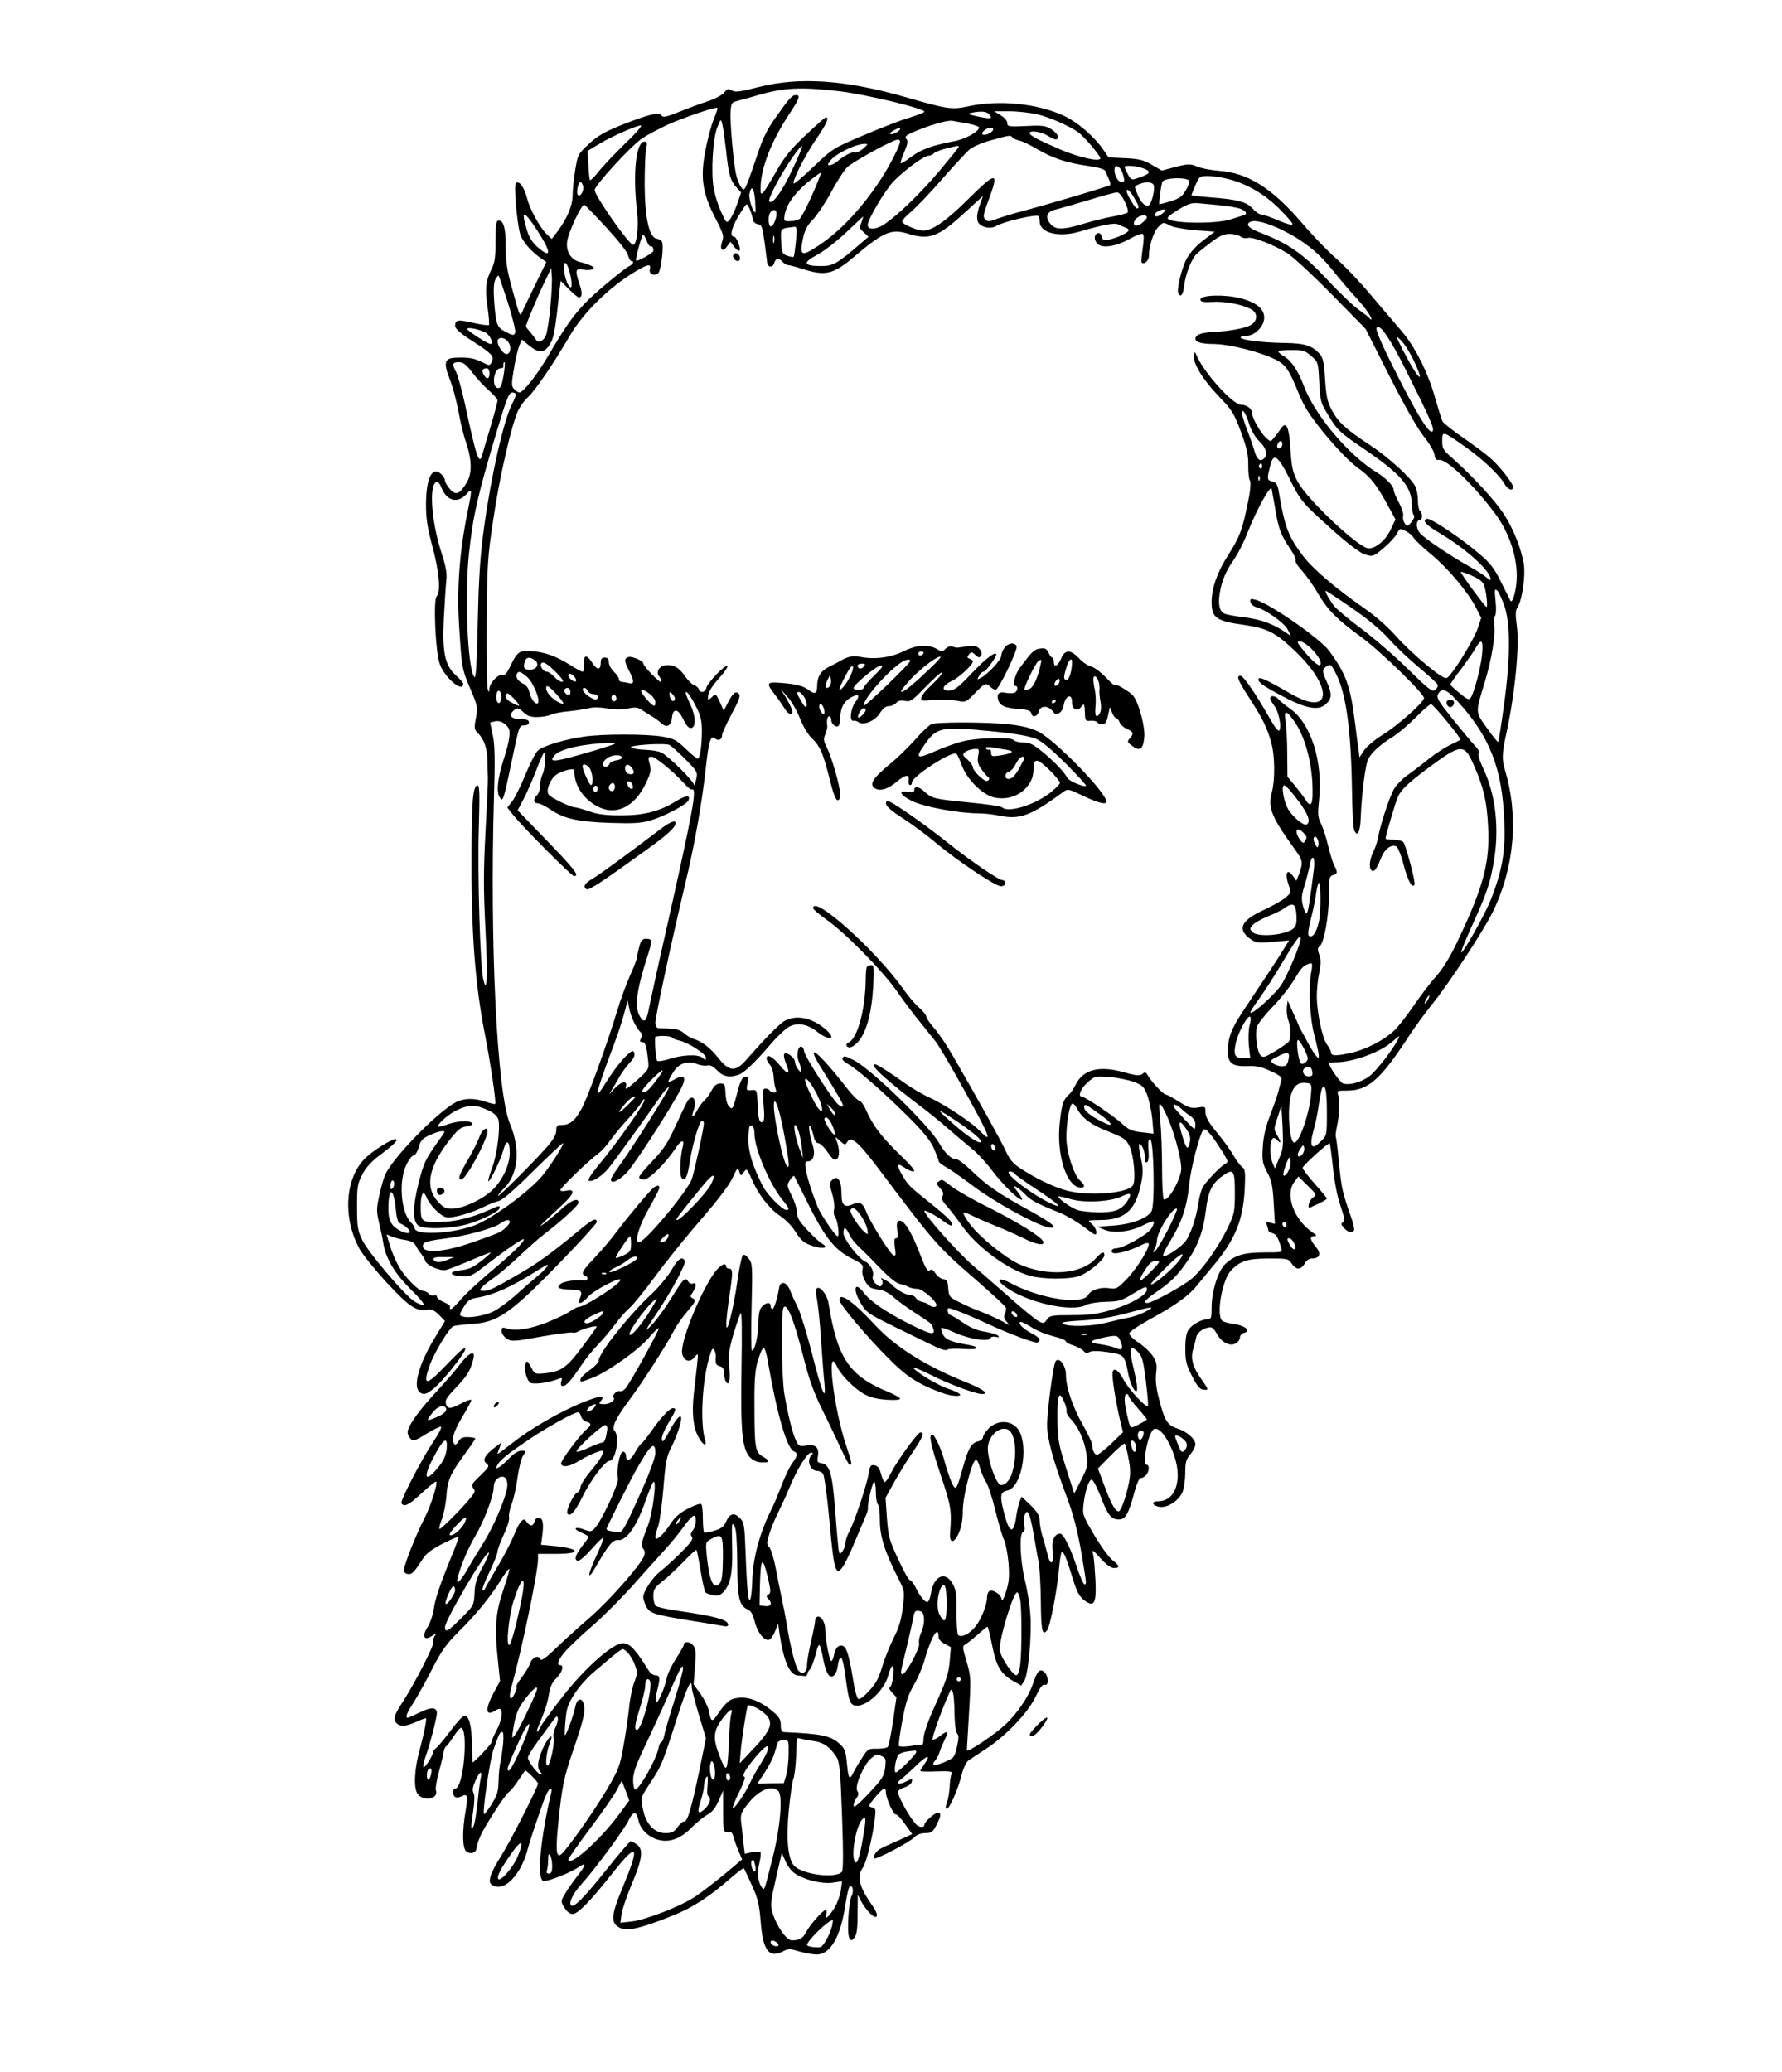 <svg height="1024pt" preserveAspectRatio="xMidYMid meet" viewBox="0 0 881 1024" width="881pt" xmlns="http://www.w3.org/2000/svg"><g transform="matrix(.1 0 0 -.1 0 1024)"><path d="m3752 9810c-93-24-117-27-134-17-16 10-22 9-38-11-11-13-47-32-82-43s-98-35-141-52c-65-26-80-29-87-17-11 18-64 5-205-51-76-31-113-52-154-91-53-49-55-53-67-127-7-42-13-99-13-127-1-53-28-116-78-182l-25-33-22 20c-35 33-85 123-100 180-15 58-40 91-56 75-10-10 4-183 21-249 10-37 55-89 108-125l22-15-49-100c-27-55-56-116-65-135-17-40-14-47-56 106-24 87-31 131-31 203 0 95-10 131-35 131-12 0-15-19-15-100 0-79-4-109-19-138-29-58-34-97-21-188 7-47 10-88 7-91-3-2-38 2-77 11-77 18-90 16-90-15 0-13 25-36 83-73 100-64 112-78 98-105-10-19-12-19-43-3-47 23-70 27-140 24-50-3-56-26-25-105 14-34 33-105 43-157 9-52 25-120 36-150 31-91 33-158 6-204-35-59-54-67-84-33-13 15-24 34-24 42 0 7-7 21-16 29-46 46-77-12-78-144 0-76 7-119 32-212 33-120 42-224 21-245-18-18-6-277 15-335 25-69 116-145 116-97 0 5-16 23-35 40-55 49-69 112-61 278 4 75 9 159 12 187 5 41-1 72-25 147-49 153-61 332-23 345 6 2 17-9 23-25 26-68 79-84 124-36 30 33 30 28 5-95-39-195-52-375-40-559 13-205 13-208 57-312 34-79 35-87 26-139-10-52-9-57 12-78 29-29 44-75 45-136 0-27 1-63 2-80 1-18-5-140-12-271-10-192-10-286 0-482 12-235 8-325-11-245-15 62-29 519-22 744 5 186 4 218-8 214-21-7-27-78-28-333-2-386 17-642 64-885 31-159 59-349 53-356-3-2-24 3-48 11-55 19-107 18-147-3-95-51-316-279-350-361-8-19-21-66-29-104-13-60-13-76 0-130 8-34 18-80 21-102 13-76 55-147 136-228 50-49 72-77 61-77-9 0-30 9-45 19-48 31-226 241-255 300-24 51-27 66-27 166s2 114 27 162c20 37 47 66 98 103 61 46 83 70 65 70-20 0-108-55-146-91-103-97-117-295-32-451 15-27 75-102 134-166 111-120 148-145 201-135 21 4 34-2 58-25l30-31-54-89c-73-120-104-230-74-260 21-21 43-13 89 31 49 47 139 163 139 179 0 15-25-7-107-92-86-90-104-88-69 11 21 60 92 179 116 194 5 3 44 8 87 11 104 6 159 34 274 138 99 91 349 353 349 366 0 23-21 14-80-35-136-113-208-166-295-216-132-77-157-89-183-89-21 0-23 2-11 16 7 9 33 30 58 47s82 65 126 107c44 41 100 91 125 110 88 67 170 143 170 156 0 27-36 13-90-37-30-27-68-59-85-70-29-20-18-9 103 104 51 48 56 72 12 62-17-4-30-2-30 3 0 11 147 153 184 177 14 10 43 40 63 69 20 28 60 76 88 106s57 66 64 78c7 13 15 22 17 19 10-10-128-207-233-333-29-35-48-66-43-69 16-10 67 22 99 62 29 35 182 247 259 358 18 26 36 45 39 42 6-6-181-301-249-394-21-29-38-57-38-63 0-23 38-7 77 33 39 39 219 319 270 417 28 55 17 73-29 47-17-10-32-16-34-14-2 1 8 22 22 44 28 48 73 64 123 43 16-6 38-9 48-6 13 4 28-3 48-24 30-31 63-38 108-21 28 11 77 57 160 154 32 37 72 74 89 83 42 22 92 12 139-26 56-44 96-39 47 7-66 61-147 80-206 49-26-13-100-88-188-189-56-66-88-65-141 2-40 51-81 83-123 96-14 4-35 17-48 28-16 15-38 22-70 23-26 1-53 3-59 3-7 1-13 13-13 27 0 29 80 403 146 679 49 205 84 403 104 585 14 129 24 158 45 140 17-14 35-5 35 17 0 9 21 55 47 104 36 66 45 91 36 100-16 16-30 4-54-43l-21-41-19 43c-19 42-20 42-39 25s-20-17-20 1c0 22 19 53 68 107 18 22 31 41 28 45-10 9-96-80-103-105-6-26-31-31-39-8-3 8-14 17-24 20s-30 23-44 44c-30 43-58 58-98 53-30-4-47-37-29-55 6-6 11-18 11-26-1-15-90 76-90 91 0 12-54 35-72 31-23-6-23-20 2-68 27-52 26-69-2-61-13 3-29 6-35 6-7 0-13 6-13 13 0 8-11 24-25 37s-25 34-25 47c0 16-6 23-20 23-15 0-20-7-20-24 0-39-17-40-42-2-28 44-44 41-41-8 1-20-2-36-7-36s-34 16-64 35c-68 43-128 64-194 67-58 3-65-4-102-80-15-31-25-42-36-38-19 7-64-40-65-68 0-20-1-20-8-2-4 11-6 159-5 330 2 287 5 327 33 511 30 206 88 457 121 533 11 23 33 54 49 68 32 27 127 166 207 303 66 114 195 241 320 316 66 40 84 44 77 15-7-25 23-38 42-19 14 16 28 138 17 155-4 7-16 13-27 15-36 7-57 104-58 264 0 77 3 157 7 178 7 31 5 37-8 37-42 0-59-159-36-350 8-73-2-160-20-160-20 0-190 242-190 271 0 23 184 223 236 256 27 18 83 47 125 67 79 35 239 90 246 83 2-2-6-26-17-53-12-27-30-94-41-149-28-138-18-216 46-340 42-81 45-93 35-119-14-39 2-56 24-24l17 23 19-25c10-14 22-22 26-18 8 9-15 68-26 68-23 0-16 38 17 96 21 35 40 64 44 64 8 0 26-45 31-75 2-12 12-21 25-23 19-3 22-13 33-90 6-48 12-93 13-101 3-23 28-25 34-2 6 25 25 27 43 6 7-8 18-15 25-15s41-9 75-20c110-35 150-26 250 59 146 124 186 141 265 117 109-34 152-18 281 100l94 86-15-42c-19-53-19-84-1-99 22-18 58-22 81-8 32 21 199 60 210 49 3-3 5-15 5-27 0-56 93-80 196-50 117 34 174 45 192 36 9-5 25-12 35-15 9-3 17-9 17-14 0-11-55-37-96-46-27-6-32-4-37 15-3 12-12 19-19 17-20-7-21-34-2-53 25-24 93-13 162 26 30 17 58 27 63 22s4-37-2-72c-5-35-8-66-5-68 12-13 36 9 36 32 0 49 23 120 47 144 23 23 24 24 56 7 19-10 71-19 127-24l95-7-56-43c-34-25-66-61-82-90-25-47-52-156-41-173 12-21 23-6 29 44 7 52 32 119 57 148 7 8 40 35 72 59 47 36 67 44 97 44 22-1 45-7 53-14 8-6 23-9 34-6 23 8 128-33 196-75 28-18 127-109 219-203l168-171 119-235c74-146 138-258 169-297 27-34 51-74 53-90 2-22 8-28 24-26 36 4 167-121 271-259 81-106 123-246 109-358-6-51-21-91-28-80-2 3-22 44-46 91-35 72-54 96-110 143-96 82-242 178-258 172-24-9-6-30 64-71 131-78 252-188 252-229 0-5-10 0-22 11-13 11-50 35-83 53-89 49-217 135-243 163-23 25-24 67-1 67 12 0 12 37-1 45-5 3-10 26-10 51s-6 57-14 72c-22 42-133 143-221 201-120 79-158 113-189 171-24 44-29 68-35 155-5 83-10 107-26 125-38 42-75 54-175 55-113 2-208 14-216 26-3 5 9 9 26 9 43 0 90 47 90 90s-37 74-113 95c-78 21-202 18-202-5 0-12 12-14 58-12 60 4 143-11 190-35 35-17 37-56 3-78-25-17-109-32-191-36-57-3-85-14-85-33 0-17 31-26 90-26 81-1 237-41 310-79 47-25 64-51 108-159 31-75 54-112 134-210 60-72 122-136 159-163 65-46 93-82 152-190l36-66-23-49c-26-54-72-94-110-94-47 0-302 239-350 329-25 46-30 70-36 158-7 116-21 145-48 104-10-14-24-34-34-45-16-20-16-20-37-2-29 26-71 100-71 125 0 21-27 41-55 41-41 0-185 161-220 245-8 19-9 19-12-2-7-36 44-120 121-200 67-69 76-84 111-177 29-80 37-114 36-165 0-35 3-69 8-75 5-7 4-39-4-81-32-163-42-192-106-293-52-82-79-160-79-228 0-78 24-94 164-113 112-16 156-39 253-133 189-183 173-321-23-208-115 66-153 84-160 77-13-13 19-37 115-87 119-63 179-74 216-40 30 28 31 51 5 109-25 54-25 63 0 79 18 11 22 8 45-38 50-98 74-275 79-570 1-102 6-193 11-203 15-36 30-10 32 59 5 122 23 264 37 292 18 34 57 70 121 110 28 17 79 61 115 97 35 36 69 65 75 65 10 0 145-163 145-175 0-2-21-13-47-25-25-11-76-44-112-73s-85-66-108-82c-23-17-51-46-62-66-22-39-66-172-77-234-4-22-15-57-26-78-21-43-21-92 1-92 8 0 23 24 34 53 20 54 51 80 80 69 7-3 24-43 36-90 21-80 42-119 54-100 7 10-42 194-55 211-6 6-28 12-49 12-22 0-39 2-39 6 0 13 52 190 62 208 18 36 50 66 143 136 169 126 184 127 231 19 49-111 65-180 71-305 9-177-22-295-152-568-34-72-70-132-104-170-29-32-78-97-111-145-32-47-75-103-96-123-56-52-143-97-225-114-69-14-89-13-89 7 0 5-9 22-20 37-23 32-50 159-50 240 0 31 5 82 12 114 9 45 9 66 0 90-9 25-9 33 3 42 21 16 45 149 45 253 0 83 2 92 20 98 24 8 24 13 5 51-8 16-21 61-30 98-9 38-24 85-34 105-16 31-17 47-10 115 21 190-40 383-144 454-24 17-49 37-56 46-15 18-41 21-41 5 0-6 9-22 19-36 22-26 38-104 26-123-5-7-24 17-49 62-66 117-129 208-143 208-23 0-14-21 48-117 65-101 84-141 105-218 17-62 18-180 2-240-21-78-3-122 118-289 36-51 37-60 14-122l-11-27-15 21c-31 45-44 17-22-46 12-32 11-35-17-59-17-14-67-42-113-63-108-51-126-94-60-141 27-19 38-21 110-14l81 7-24-39c-22-37-100-155-206-314-55-83-73-130-73-195 0-59 23-76 97-73 46 2 70-4 116-25 50-24 57-31 51-49-4-12-10-35-14-52-4-16-22-68-40-115-23-60-34-107-37-160-4-66-1-81 22-124 22-41 27-68 32-152l6-103-23 6c-19 5-22 3-17-11 4-10 7-21 7-26s9-12 21-15c19-6 27-19 43-72 7-23 6-23-84-23-100 0-147-14-193-58-35-33-67-135-67-213 0-53-2-59-20-59-29 0-76-26-94-52-11-15-16-45-16-94 0-60 5-80 33-135 23-46 38-65 55-67 29-4 28 0-7 49-43 59-56 103-43 148 6 20 13 48 16 62 5 25 40 49 71 49 8 0 21-13 29-29 22-43 63-66 92-52 13 6 24 19 24 30s9 21 22 24c34 9 5 35-50 43-26 3-53 11-59 16-32 26-1 203 43 249 45 47 82 59 188 59 91 0 96-1 112-25 9-14 24-25 33-25 10 0 24 11 31 25 8 15 22 25 35 25 40 0 49 24 20 58-29 35-32 52-7 53 13 0 12 4-8 17-94 64-139 189-90 252l19 25 46-45c45-44 45-45 26-59-19-12-31-58-13-49 4 2 24 12 45 21 20 10 37 20 37 23s-27 36-60 73-60 73-60 79c0 11 128 127 134 121 2-2 9-56 16-119 7-70 21-143 37-189 20-59 22-75 12-82-10-6-9-12 5-28 20-22 41-27 50-12 3 5-3 35-15 67-43 123-47 142-59 264-6 68-14 128-16 132s0 27 6 52c12 56 15 124 6 154-7 21-5 22 44 22 104 0 166 55 306 270 27 41 76 109 109 150 86 105 257 366 305 463 108 221 129 474 60 702-15 47-14 84 4 165 45 202 69 444 55 547-8 59-7 76 5 95 21 32 38 151 30 207-11 75-53 181-101 253-44 67-150 182-250 271-48 42-53 50-53 88 0 50 1 50 108-25 87-61 172-140 199-186 18-31 43-40 43-16 0 18-66 102-112 142-20 18-79 62-132 99-53 36-100 74-105 83-4 9-20 60-35 112-36 130-102 261-173 341-32 37-99 116-150 176-50 60-126 140-170 178-43 38-119 117-168 175-148 172-267 246-410 256-38 3-87 12-107 21-34 14-43 14-106-2l-68-18-49 28c-40 24-63 30-131 33l-83 4-27 39c-45 65-131 139-197 168-131 60-317 78-468 46-85-18-104-15-312 45-297 85-525 101-725 50zm398-21c128-15 420-85 420-101 0-4-33-17-72-29-40-11-142-51-227-87-151-64-156-67-248-155-51-49-96-87-99-84-10 9 55 137 110 218 52 75 67 109 49 109-5 0-49-40-100-88-72-67-104-107-144-177-28-49-57-97-65-105-12-12-14-10-14 20 1 97 51 227 139 362 54 81 60 98 36 98-19 0-32-14-102-113-41-58-63-103-88-180-19-56-41-120-50-142-16-37-18-38-31-20-8 11-18 35-23 55-14 52-33 269-29 320 3 40 6 45 33 51 17 4 62 17 100 28 129 38 216 42 405 20zm740-114c19-23 11-24-55-11-46 10-54 14-35 18 49 10 78 8 90-7zm238 0c60-14 158-57 203-89 27-19 109-115 109-128 0-20-105 3-200 44-107 46-150 69-150 80 0 15 55 8 88-12 39-24 52-25 52-5 0 8-15 25-32 36-29 18-45 20-125 16-86-4-93-3-93 15 0 10-14 27-32 38l-33 20h75c41 0 103-7 138-15zm-1538-181c12-117 21-148 53-182l21-23-19-56c-11-31-27-66-36-77-17-21-18-20-43 35-15 31-31 83-37 115-15 79-5 248 17 304 17 43 18 44 25 17 4-15 12-74 19-133zm1198 135c28-6 52-14 52-19 0-21-69-59-127-69-103-19-160-40-209-77-25-19-48-33-51-31-2 3 5 28 18 56 16 39 19 54 10 64-9 11-3 17 27 31 79 35 174 63 200 59 15-3 51-9 80-14zm-1700-101c-52-51-111-113-130-138-20-25-38-43-41-40s-6 36-8 75l-4 69 60 36c62 37 179 89 204 90 8 0-28-42-81-92zm1362 74c0-5-11-14-25-20-31-14-33 1-2 16 28 14 27 13 27 4zm460-2c0-13-38-32-51-25-6 4-3 12 8 21 21 16 43 18 43 4zm95-39c3-5 18-12 34-16 16-3 55-22 87-41 75-45 147-69 252-84 61-9 85-17 89-29 3-9 10-26 16-38 6-13 8-25 5-28-6-6-292-91-438-130-47-12-103-30-125-38-34-13-42-13-54-2-12 12-10 24 13 87 58 154 45 155-101 10-104-103-174-152-218-152-31 0-105 32-105 45 0 7 21 29 46 50s93 92 151 159c58 66 119 132 135 146s64 35 106 46c93 26 99 27 107 15zm-555-20c0-18-45-108-88-176-92-144-205-266-311-336-88-59-99-55-82 28 9 44 20 67 50 98 21 22 62 83 90 135 28 53 64 108 80 124 30 28 225 135 249 136 6 0 12-4 12-9zm-183-36c-15-13-34-22-41-19-14 5-51-14-88-45-9-8-24-16-33-17-15-2-15 0-2 19 22 34 125 85 172 86 18 0 17-2-8-24zm-351-106c-51-109-97-171-113-155-5 4 12 44 36 89 44 83 119 192 127 184 2-2-20-55-50-118zm824 115c0-3-45-58-99-123-94-110-196-209-268-259-39-27-83-30-83-4 0 27 86 172 128 216 50 52 150 126 171 126 9 0 23 6 29 13 7 6 34 17 60 23 61 15 62 15 62 8zm798-107c6-6 13-24 17-40 6-21 4-27-9-27-18 0-36 30-36 59 0 24 12 27 28 8zm111 2c49-17 41-29-36-53-18-6-25-1-37 23-9 17-16 32-16 36 0 9 56 6 89-6zm-1634-133c-26-58-53-111-61-117-7-6-28-12-46-12-30-2-33 1-30 23 6 52 44 108 109 164 37 30 69 54 71 52 2-3-17-52-43-110zm2058 79c92-24 175-72 249-144 37-37 68-72 68-78 0-8-27-1-69 17-39 17-77 30-86 30s-28 13-43 30c-31 33-71 44-214 55-49 4-88 9-88 10 0 2 9 24 20 49 19 45 21 46 63 46 23 0 69-7 100-15zm-193-12c0-8-9-31-21-49-15-26-33-37-72-49-28-8-53-15-55-15-4 0 6 83 14 110 6 23 134 26 134 3zm-2997-23c6-23-16-59-27-42-8 13 3 62 14 62 4 0 10-9 13-20zm2821 4c7-19-10-91-25-99-14-10-38 13-55 53-18 43-18 41 9 52 35 14 64 11 71-6zm-1971-71c2-32 3-59 2-61-10-11-35 67-30 90 10 45 22 32 28-29zm1875 8c25-43 26-51 12-51-8 0-50 70-50 85 0 17 19 0 38-34zm-48-16c12-24 19-49 16-54s-34-14-69-20-101-22-147-36c-109-33-143-32-169 1-25 32-15 58 26 68 15 3 87 24 158 45 72 22 137 40 147 40 10 1 25-17 38-44zm477-20c35-3 76-11 93-16 31-11 40-27 18-33-7-2-35-11-63-20-79-26-321-20-312 8 2 6 28 25 58 43 45 27 62 32 99 28 25-2 73-7 107-10zm-3039-110c58-63 104-121 107-137 4-15 11-28 16-28 17 0 9-17-13-27-13-6-72-53-133-105-114-98-159-155-271-347-50-85-118-171-136-171-5 0-17 7-25 16-15 14-15 25-3 97 7 45 19 97 26 115l14 34 30-25c57-48 85-45 116 15 13 25 22 81 39 242l7 58 40-41c23-23 45-41 49-41 18 0 19 22 4 65-23 70-21 79 18 72 47-7 70 8 34 22-15 6-39 14-53 17-42 11-67 52-60 101 6 46 72 186 85 181 4-2 53-52 109-113zm833 32c-15-38-31-34-31 8 0 22 6 37 18 44 21 12 28-13 13-52zm1915 37c-23-17-36-18-36-4 0 12 42 31 50 23 3-3-4-11-14-19zm-3088-86c70-109 69-140-3-77-23 21-40 48-50 82-31 103-17 102 53-5zm3012 67c0-5-12-18-26-29-31-22-50-9-30 20 15 20 56 28 56 9zm-1410-21c-13-33-13-30 12-54l22-20-35-30c-121-104-139-115-201-115-87 1-92 16-17 56 35 19 99 69 143 111 45 42 82 77 83 78 1 0-2-12-7-26zm2075-39c105-51 183-112 253-200 35-44 83-100 106-125 46-49 86-103 86-117 0-4-4-3-8 3s-28 24-53 42c-25 17-97 85-159 152-119 127-191 177-332 231-55 21-73 41-45 53 23 10 81-5 152-39zm-2400-57c-4-40-9-75-11-77-3-3-17 0-32 5-25 9-27 14-30 71-3 67-6 63 67 72 10 1 12-13 6-71zm-738 2c6-17 15-29 20-28 8 3 13-5 13-22 0-10-79-54-85-48-6 5 28 128 35 128 3 0 11-14 17-30zm630-7c-3-10-5-4-5 12 0 17 2 24 5 18 2-7 2-21 0-30zm-1018-125c15-40 22-98 13-98-17 0-39 75-33 113 2 14 12 7 20-15zm-88-195c-6-62-16-124-21-138-12-31-39-44-50-24-5 8-18 25-29 38-12 13-21 26-21 27 0 11 54 141 87 209l38 80 3-40c2-22-1-91-7-152zm-210 21c23-73 39-139 36-148-6-15-10-15-46 3-45 23-49 36-58 152-4 58-2 92 6 108 7 12 14 21 16 19 2-1 22-62 46-134zm4441-336c123-246 141-289 130-300-16-16-77 84-188 305-61 121-93 195-89 205 12 30 65-46 147-210zm-4553 189c23-11 44-57 26-57-14 0-115 65-115 74 0 10 52 1 89-17zm4586-130c19-39 35-77 35-86-1-19-38 39-87 134-34 67-34 69-9 45 15-13 42-55 61-93zm-4472 82c17-23 11-59-9-59-16 0-44 39-44 62 0 25 35 23 53-3zm3970-69c34-29 34-31 39-128 5-93 7-103 43-161 46-77 55-86 180-171 183-125 234-185 235-275 0-23 4-45 9-50 6-6 2-19-11-35-19-23-21-24-33-7-7 10-11 27-8 37 3 11-7 40-21 66s-26 54-26 63c0 19-39 59-85 87-140 86-306 284-360 429-26 71-62 124-96 143-16 10-29 20-29 25 0 4 29 7 65 7 57 0 68-3 98-30zm-4149-80c21-28 58-68 82-89s44-44 44-50-16-67-36-134-39-130-41-139c-14-48-29-4-83 249-16 72-36 145-44 162-22 42-20 51 12 51 22 0 36-11 66-50zm155-19c-9-49-15-61-28-59-33 6-20 98 14 98 8 0 14 3 14 8-2 14 1 25 6 21 2-3 0-33-6-68zm-69 14c0-29-15-33-29-6-11 20-5 31 16 31 7 0 13-11 13-25zm130-105c0-6-8-27-19-48-41-81-102-349-137-602-20-146-27-246-32-475-6-235-9-286-19-269-32 56-46 399-25 603 20 192 43 292 140 616 50 166 58 185 77 185 8 0 15-5 15-10zm3625-144c11-33 30-67 51-87 35-34 44-69 21-87-18-15-33-2-45 38-5 19-21 66-36 104-14 37-26 75-26 83 0 29 19 2 35-51zm165-100c0-17-14-29-23-20-8 8 3 34 14 34 5 0 9-6 9-14zm30-161c60-122 66-128 213-260 86-77 141-118 167-126 37-11 39-11 90 32 29 24 58 56 66 71 14 27 15 28 44 13 16-8 34-23 39-33s44-47 87-82c86-72 181-186 221-263l26-51-19-56c-18-52-117-214-147-238-11-10-33 3-105 62-51 41-120 107-154 146-38 43-101 98-158 137-135 94-249 191-297 254-74 98-91 142-121 319-6 36-12 45-32 50-27 7-27 12-9 83 15 59 37 44 89-58zm-130 49c0-8-5-12-10-9-6 4-8 11-5 16 9 14 15 11 15-7zm-13-66c-3-8-6-5-6 6-1 11 2 17 5 13 3-3 4-12 1-19zm78-146c16-97 28-128 77-200 16-23 26-47 23-52s11-29 33-52c21-24 57-74 79-113 48-81 96-129 208-210 92-66 315-282 315-305 0-21-132-138-208-184-34-21-73-54-87-73l-24-36-4 34c-3 19-11 77-17 129-23 188-44 247-128 362-45 62-296 236-365 254-25 6-28 4-25-11 1-10 15-22 29-26 46-12 138-77 155-110l16-32-33 22c-60 40-118 60-197 70-42 5-86 13-95 17-27 10-36 43-27 100 10 64 29 109 72 171 19 27 49 87 67 134 45 113 112 234 118 213 1-5 9-51 18-102zm1006-345c10-6 22-18 25-27 11-25 21-110 13-110-6 0-118 151-127 172-4 8 60-17 89-35zm128-136c29-90 28-261-4-489-13-96-26-176-28-179-3-2-28 29-56 69-58 82-58 71-10 228 34 113 53 229 46 282-3 21-1 41 4 44s7 34 3 72c-6 59-5 65 9 52 8-8 24-44 36-79zm-756-6c79-54 145-110 182-151 32-37 99-100 149-142 50-41 92-80 94-87s-4-18-13-25c-14-11-31 2-133 102-64 63-169 154-232 201-64 47-125 99-136 114-26 35-46 73-39 73 2 0 60-38 128-85zm-200-201c37-37 54-70 43-81-7-8-48 29-88 80-26 33-28 37-11 37 11 0 36-16 56-36zm844-29c-6-64-38-186-56-214-8-12-18-8-55 23-25 20-46 40-46 43s24 38 54 77c29 39 62 86 72 104 28 49 38 39 31-33zm-4683-28c25-19 10-47-25-47-29 0-35 12-23 44 7 19 24 20 48 3zm111-66c25-26 34-41 24-41-9 0-26 11-39 25s-29 25-36 25c-17 0-37 27-29 40 9 14 32 0 80-49zm-150-16c31-26 70-121 53-131-12-8-35 24-42 59-3 16-16 32-30 38-26 12-40 35-30 50 8 13 16 11 49-16zm235 0c7-9 10-18 7-22-8-7-37 15-37 28 0 14 16 11 30-6zm-88-87c41-45 43-57 6-37-29 15-58 48-58 66 0 21 11 15 52-29zm68 12c0-13-5-18-15-14-8 4-15 12-15 20s7 14 15 14 15-9 15-20zm86 5c4-8 14-15 24-15 23 0 35-16 19-26-12-7-60 25-67 44-6 18 18 15 24-3zm-428-36c-1-13-7-24-12-24-11 0-17 32-9 52 8 22 25 0 21-28zm736 20c14-11 26-29 26-40 0-27-10-23-49 22-37 43-23 54 23 18zm3989-32c162-176 224-333 234-597 6-150-10-240-65-383-29-74-140-272-148-264-3 2 22 62 54 133 71 156 88 204 107 314 28 161 10 330-50 457-21 45-30 75-24 79 7 4-1 19-19 38-16 17-66 77-111 133-71 89-81 105-71 123 17 32 42 24 93-33zm-4637-25c-2-1-17 5-34 14-30 15-40 33-25 47 6 6 64-54 59-61zm769 28c-9-14-25 5-25 30 0 12 3 12 16-2 9-9 13-21 9-28zm105-30c24-47 30-72 30-122 0-76-10-138-21-138-4 0-31 22-59 49-45 43-59 51-114 60-78 14-298 14-391 0-91-13-198-45-224-67-12-9-39-62-62-117-22-55-52-115-65-133l-26-33 25-32c45-58 292-307 305-307 29 0 3 33-134 175l-145 150 29 55c16 30 44 94 63 143 18 48 36 87 39 87 10 0 4-86-8-107-6-12-12-37-12-56s-7-40-15-47c-20-17-19-40 3-40 9 0 35-12 57-27 71-49 136-64 296-70 119-4 156-2 205 12 68 20 180 79 188 100 10 27-13 25-64-6-81-50-157-69-271-69-74 0-114 5-156 20-32 11-64 20-72 20-20 0-115 46-128 62-16 19 6 77 37 99 14 10 40 20 58 24 27 6 32 4 32-12 0-70 52-142 127-175 84-37 170 7 223 115 28 57 30 69 22 101-9 32-8 36 9 36 19 0 110-75 162-133 16-18 33-31 39-29 25 7 2-114-127-688-42-184-80-360-86-390-13-69-23-79-44-46-30 46-20 129 41 316 19 61 18 70-11 70-19 0-26-7-34-37-6-21-11-44-11-52 0-7-15-48-34-90s-49-123-66-181c-47-155-138-407-171-472-32-63-60-88-101-88-24 0-28-4-28-28 0-20-15-45-48-83-67-76-230-239-239-239-4 0 10 18 31 39 69 70 79 193 27 317-64 153-100 887-79 1614 6 189 4 259-6 307l-13 62 24 6c23 5 47-6 65-30 14-19 8-65-22-158-30-95-37-160-20-187s17-28 74 245c22 103 25 110 47 110 15 0 24 6 24 15 0 11-11 15-37 15-47 0-65 16-43 39 21 21 27 20 55-6 19-18 35-23 71-22 26 1 55 7 66 13 11 5 51 13 89 16 38 4 81 11 97 15 16 5 51 5 86-1 40-7 75-8 105-1 39 8 49 7 77-12 18-11 41-26 51-32s27-19 38-29c26-24 48-13 52 27 5 50 30 47 56-7 16-33 27-45 40-43 24 5 21 63-7 120-11 24-21 48-21 52 0 19 23-11 50-64zm-395 30c-5-8-11-8-17-2s-7 16-3 22c5 8 11 8 17 2s7-16 3-22zm3353-104c49-68 83-184 90-302 5-110-4-133-34-86-9 15-34 46-53 70l-36 43-1 112c0 62-4 133-8 160-10 59 1 60 42 3zm-3448-142c-212-63-244-67-206-25 28 31 151 57 276 59 39 1 29-4-70-34zm438-46c62-64 62-64 53-104-5-21-9-32-10-23-1 18-123 139-160 159-14 7-50 13-80 14-31 1-63 6-71 11-18 12 165 24 190 13 8-4 43-35 78-70zm-313 7c0-5-13-11-28-13-16-2-31-10-34-18-7-18-33-18-33 0 0 7 10 21 23 30 24 17 72 18 72 1zm-155-61c12-31 13-74 1-74-7 0-41 75-41 93 0 19 32 4 40-19zm207 6c14-21 3-33-21-24-19 7-22 44-3 44 7 0 18-9 24-20zm1-84c3-12-1-17-10-14-7 3-15 13-16 22-3 12 1 17 10 14 7-3 15-13 16-22zm-88-6c0-11-7-20-15-20-15 0-21 21-8 33 12 13 23 7 23-13zm-87-16c-4-10-9-12-15-6-12 12-1 35 12 27 5-3 6-13 3-21zm3464-50c50-66 65-106 43-119-13-8-61 30-88 70-26 38-41 130-21 123 8-2 38-36 66-74zm27-160c18-18 19-24 7-43-7-10-12-8-25 10-29 42-15 67 18 33zm74-62c-3-14-6-14-16 6-7 12-10 27-6 33 9 15 27-16 22-39zm-22-114c-19-155-29-219-36-223-4-3-12 14-18 37-9 34-8 53 8 103 10 33 21 77 25 98 10 59 28 46 21-15zm24-265c-11-53-34-83-50-67-5 5-1 37 10 79 10 39 22 93 25 120 4 28 10 55 14 60 11 19 13-140 1-192zm-116 71c3-9 6-33 6-55 0-29-5-42-22-53-49-30-170-38-196-13-14 15-14 18 2 36 10 11 43 29 74 42 31 12 68 30 82 40 31 23 46 24 54 3zm26-154c0-27-65-181-95-227-32-48-143-148-153-138-3 2 15 31 39 63 24 33 78 116 119 185 69 116 90 143 90 117zm53-162c-15-79-8-227 15-315 12-45 22-90 22-100-1-16-2-16-16 2-9 11-27 40-40 65s-28 52-33 60-13 26-18 40c-6 14-19 43-29 65l-18 40-4-33c-2-19 1-47 7-64 13-36 14-88 3-106-5-6-35-28-67-47-51-31-60-34-73-21-17 17-28 102-18 141 4 14 38 58 77 98s88 102 110 139c34 59 49 72 82 77 5 0 5-18 0-41zm577-138c-6-11-13-20-16-20-2 0 0 9 6 20s13 20 16 20c2 0 0-9-6-20zm-3926-112c10-20 24-42 32-49 10-8 11-16 3-30-7-15-6-19 5-19 16 0 22-16 30-90 5-45 4-46-56-100-45-40-59-49-54-32 11 34-24 28-58-10-27-32-28-32-11-4 10 16 27 45 38 65s34 50 50 68c20 21 27 37 23 49-6 15-11 13-43-17-19-19-56-65-81-104-54-84-51-80-57-73-3 3 19 70 48 149 55 146 66 178 88 259l12 45 7-35c3-19 14-52 24-72zm3044-15c-6-21-7-66-4-100l7-63h-35c-42 0-49 16-36 77 12 52 58 136 70 128 5-3 4-22-2-42zm-2854-62c3-4 19-11 35-14 42-9 131-66 131-84 0-15-2-15-17-1-22 19-103 15-171-8-25-8-49-11-53-7-6 7-13 88-10 116 1 10 79 9 85-2zm3586-11c-31-58-108-155-141-180-41-30-98-45-129-35-15 5-70 84-70 101 0 2 16 4 36 4 81 0 215 48 274 99 42 36 44 37 30 11zm-461-47c20-42 21-48 7-62-10-9-19-12-25-6-13 14-25 115-14 115 5 0 19-21 32-47zm-77-39c-6-37-12-44-35-44-13 0-32 6-42 14-18 13-16 15 21 34 45 24 60 23 56-4zm116-72c3-17-2-22-18-22-25 0-38 29-19 41 20 13 34 6 37-19zm-3227-19c-47-65-68-86-82-81-10 4 1 20 37 57 56 56 77 67 45 24zm3221-83c-5-96-60-256-85-247-17 5-29 101-23 181 6 83 32 119 81 114 29-3 30-5 27-48zm78-96c0-116 0-116-31-146-44-45-57-26-36 52 10 33 22 92 27 131 6 39 13 75 16 80 16 26 24-14 24-117zm-3420 73c0-2-18-21-40-42-47-46-53-40-9 10 26 29 49 44 49 32zm-719-68c22-11 39-28 43-42 10-43-6-171-30-236-13-35-22-66-20-69 7-6 63 108 75 156 15 54 31 45 31-16 0-60-36-136-86-184-48-46-143-90-196-92-34-1-45 5-74 36-63 69-46 167 52 295 46 59 61 72 87 75 18 2 32 8 32 13 0 17-64 17-113 1-60-21-69-20-46 5 50 55 130 92 179 82 17-3 46-14 66-24zm3903-234-21-50-12 28c-13 33-14 96-2 115 6 11 11 10 25-3 21-21 21-11-1 26-16 27-16 31 3 86l19 58 6-105c4-93 3-111-17-155zm-4135 116c-90-126-92-132-120-240-29-117-30-186-1-208 26-21 169-16 248 8 74 22 154 64 154 79 0 13 0 13-63-15-82-36-166-55-245-55s-82 3-82 78c0 63 13 83 29 44s67-91 97-98c27-7 120 19 184 50 25 13 59 26 75 30 20 5 77 54 170 147 78 76 144 139 148 139 11 0-75-133-112-173-79-85-253-209-332-236-113-40-289-47-289-11 0 5-9 19-19 29-49 49-61 204-22 284 12 26 29 47 37 47 7 0 18 18 24 40 9 33 18 43 53 59 23 11 50 20 61 20 16 1 17-1 5-18zm4248-98c-22-22-29 0-9 28 15 22 17 22 20 5 2-10-3-25-11-33zm-57-41c0-30-24-71-35-61-6 6 23 89 31 89 2 0 4-13 4-28zm-4439-125c-8-8-11-5-11 9 0 27 14 41 18 19 2-9-1-22-7-28zm15-98c5-52 11-72 23-76 24-9 51-35 46-44-9-13-64 11-85 38-14 18-20 41-20 79 0 107 25 109 36 3zm564-68c0-12-26-38-50-51-10-6-70-28-134-50-153-54-263-58-243-8 3 9 38 18 103 26 104 12 246 51 279 76 23 17 45 21 45 7zm3840-17c0-8-4-12-10-9-5 3-10 10-10 16 0 5 5 9 10 9 6 0 10-7 10-16zm-4355-73c27-4 43-13 51-28 6-13 18-31 26-40 8-10 18-26 21-36 8-22 73-50 101-44 12 3 65 23 119 46 53 23 100 41 103 41 4 0-17-19-46-42-41-32-62-42-101-46-62-6-60-26 3-30 40-3 51 2 107 45 116 89 194 143 200 138 8-8-55-70-169-165-58-49-122-109-143-134s-43-46-48-46c-6 0-7 4-4 10 3 5-10 16-30 24-19 8-35 20-35 27 0 6-6 9-14 6s-20 1-26 9c-7 8-20 14-29 14-24 0-93 71-123 127-15 27-33 71-41 100l-16 52 27-11c15-6 45-14 67-17zm4393-16c17-36-4-41-23-5-13 24-13 30-2 30 8 0 19-11 25-25zm-4187-82c-37-15-62-14-68 3-3 8 14 12 49 11h53zm488-40c-8-10-25-27-39-38s-59-50-100-87-95-77-119-89c-46-23-128-36-156-25-15 5-14 9 2 37 23 40 35 49 70 55 87 15 171 53 302 136 52 33 58 34 40 11z"/><path d="m7152 6763c2-10 10-18 18-18s16 8 18 18c2 12-3 17-18 17s-20-5-18-17z"/><path d="m3265 6142c-147-112-304-227-337-246-38-21-47-39-28-51 11-7 79 38 295 194 106 76 145 112 145 133 0 17-27 6-75-30z"/><path d="m2371 4623c-7-21-33-72-57-114-45-77-52-99-34-99 24 0 130 197 130 240 0 25-27 6-39-27z"/><path d="m2160 4356c0-8 4-17 8-20 13-8 35 11 28 23-10 16-36 14-36-3z"/><path d="m3628 8984c-11-10 3-34 19-34 8 0 13 7 11 17-3 18-20 27-30 17z"/><path d="m4966 7038c-9-12-16-30-16-40 0-19-65-89-100-108-20-11-21-10-10 9 6 12 16 21 23 21 12 1 69 81 62 88-10 10-58-29-125-100-58-62-82-80-105-81-44-3-38 24 10 47 36 16 105 81 105 97 0 4-7 10-16 13-13 5-14 9-4 21 11 14 15 14 32-2 16-15 21-15 28-3 6 10 3 21-8 33-13 15-25 17-57 13-22-3-44-6-50-7-5-1-17 2-26 5-10 4-23 0-34-10-14-15-20-16-38-5-43 28-104 25-170-8-65-32-146-42-217-27-33 7-60 1-100-23-8-5-32-17-52-27-40-19-58-49-58-94 0-38-12-44-41-21-28 21-61 30-141 36-67 5-71-1-30-54 16-20 37-51 48-68 21-38 49-45 39-10-4 12-18 40-31 62l-25 40 35-40c20-22 47-70 61-106s39-79 56-95c43-41 57-72 89-198 18-74 32-111 41-111s14 11 13 30c-2 43-42 182-65 228-17 33-19 44-9 67 6 15 11 34 10 41-4 28 0 49 10 49 6 0 10-9 10-20 0-20 25-38 36-27 4 3 7 23 8 44 3 49 20 79 55 97 37 20 45 10 20-24-24-32-31-97-10-92 7 1 19-2 25-7 23-19 83 6 106 44 15 24 29 35 45 35 12 0 28 7 36 16 9 11 22 14 43 10 27-6 36 1 103 70 41 42 77 74 80 70 4-4-19-31-51-61-59-56-68-82-25-77 55 5 116 5 154-2 39-8 42-6 85 38 49 51 55 53 77 31 8-9 20-14 27-13 17 6 109 197 102 214-8 21-43 17-60-8zm-401-28c-3-5-10-10-16-10-5 0-9 5-9 10 0 6 7 10 16 10 8 0 12-4 9-10zm15-91c-82-77-118-104-125-97-3 3 19 30 47 61 53 56 138 120 148 110 3-3-29-36-70-74zm-80 54c0-12-222-225-227-219-16 16 106 159 177 208 26 19 50 23 50 11zm-230-28c-12-15-30-12-30 6 0 5 10 9 21 9 18 0 19-2 9-15zm-69-52c-18-37-51-74-51-59 0 10 40 88 53 105 20 24 19-6-2-46zm121 8c-29-28-52-55-52-60 0-6-11-11-25-11s-25 4-25 9c0 17 114 111 134 111 15 0 7-11-32-49zm-221-54c-18-18-25 1-11 30l14 28 4-24c2-13-1-28-7-34zm-125-52c8-13 14-32 12-42-2-13-9-9-26 20-25 43-26 47-12 47 5 0 17-11 26-25zm97-57c4-12 4-24 1-27-6-7-24 20-24 37 0 21 17 13 23-10zm207-7c0-12-31-43-37-37-7 7 16 46 27 46 6 0 10-4 10-9z"/><path d="m5133 7033c-13-2-33-18-45-34-13-16-33-42-44-57-25-32-41-92-25-92 17 0 13-27-4-34-8-3-28-3-44 0-32 7-45-6-36-36 9-28 35-40 102-44 43-3 59-9 61-20 5-25 31-19 38 8 7 30 47 30 69 0 11-15 17-17 32-8 10 6 20 22 21 35 8 51 42 66 42 19 0-37 25-50 45-24 15 20 17 18 19-36 1-32 4-35 28-32 14 1 29-2 33-8 3-5 15-10 25-10 14 0 21 11 28 43l9 42 11-27c6-16 16-28 21-28s12-9 16-19c3-11 19-26 35-33 34-15 37-24 15-48-13-15-12-19 13-37 37-28 53-17 59 40 6 49-24 164-52 205-16 22-95 69-95 56 0-4-20 14-44 39s-56 49-72 53-43 22-60 41c-42 44-69 43-88-2-16-38-36-47-36-15 0 11-3 20-8 20-4 0-12 10-17 22-11 24-19 27-52 21zm11-80c-13-63-36-112-55-118-11-4-22-5-24-3-6 6 55 132 68 140 18 11 18 11 11-19zm156 15c0-42-14-88-26-88-17 0-17 11-2 61 11 37 28 53 28 27zm136-131c-2-18 1-47 5-66 4-20 3-43-2-53-18-33-28-19-23 30 3 26 1 67-5 91-5 25-7 49-4 54 11 17 31-23 29-56zm-205 20c-16-16-26 0-10 19 9 11 15 12 17 4 2-6-1-17-7-23zm-11-81c0-3-4-8-10-11-5-3-10-1-10 4 0 6 5 11 10 11 6 0 10-2 10-4z"/><path d="m4605 6661c-11-5-47-38-79-75-32-36-91-94-132-127-79-66-97-95-70-114 24-18 66-6 110 32 44 36 63 38 58 5-2-12 2-22 7-22 6 0 10 4 9 10-8 27 203 164 221 144 5-5 17-31 27-59 25-66 98-140 154-155 55-15 118 1 156 39 32 32 44 61 44 107 0 27 4 34 19 34 18 0 111-93 111-110 0-5-20-25-44-45-76-62-212-105-242-75-5 5-79 16-164 24-172 17-181 19-218 52-28 27-52 31-52 9 0-11-7-13-29-9-53 11-44-14 16-44 59-30 233-62 332-62 25 0 70-5 100-11 103-22 157-1 318 117 22 16 27 15 99-20 74-35 114-45 114-28 0 44-253 304-337 346-37 18-80 29-145 36-112 12-355 12-383 1zm315-37c100-10 171-23 201-35 30-13 80-55 149-124 57-57 102-106 99-109-8-8-83 23-91 38-17 31-64 80-120 127-48 39-66 49-97 49-20 0-42 5-49 12-17 17-183 12-256-7-32-8-89-29-126-45-104-46-110-40-48 45 53 71 82 75 338 49zm57-90c44-7 30-18-34-28-39-6-43-4-43 14 0 12-4 19-9 15-5-3-13 0-16 5-5 8 5 9 29 6 20-3 53-9 73-12zm-141-29c-5-27-2-42 16-67 13-18 26-34 31-36 12-6 8-22-5-22-17 0-68 51-68 67 0 8-12 25-27 39-25 22-26 25-12 37 9 7 29 13 44 15 26 2 27 0 21-33zm214-42c-28-54-45-73-64-73-22 0-20 31 3 37 10 2 25 20 34 39s24 34 32 34c13 0 12-6-5-37z"/><path d="m4386 6282c-17-16 2-38 77-86 45-29 118-83 162-120 108-91 296-216 323-216 13 0 22 6 22 15 0 8-6 15-14 15-19 0-162 98-272 186-117 94-291 214-298 206z"/><path d="m4020 5751c0-5 30-31 67-57 96-68 278-254 348-354 32-47 84-116 115-153 30-38 65-81 76-95 12-15 63-100 113-190 155-276 175-324 105-251-40 42-178 133-250 165-32 14-88 47-124 73-71 51-134 91-144 91-32 0 58-82 252-228 31-24 86-69 122-101 36-31 85-72 108-91 24-19 68-67 98-107 52-68 128-143 146-143 5 0-4 17-19 37-23 29-24 34-8 26 11-6 31-23 45-38 25-27 59-45 172-90 31-13 84-44 118-70 54-41 60-44 60-25 0 12-10 30-22 41-23 18-23 18 41 19 122 0 175 48 202 178 10 49 11 74 1 120-16 78-15 92 3 68 8-11 15-35 15-54 0-22 4-31 11-26 7 4 10 27 7 60-3 39-1 54 8 54 18 0 25-326 7-356-19-35-96-64-186-71l-82-6 35-15c47-19 130-10 191 22 26 13 50 22 53 19s-2-19-12-35c-17-29-140-98-175-98-21 0-30-17-13-23 16-7 90 14 136 38 17 9 35 14 38 10 12-12-53-119-105-174-48-50-54-53-88-48-43 7-92-8-105-33-28-52-236-20-383 58-52 28-76 22-37-10 101-82 337-138 411-97 13 7 56 14 95 15 63 1 79 5 132 38 67 40 72 42 72 21 0-25-84-73-175-99-71-21-111-26-197-26-99 0-108-2-122-22s-18-20-41-8c-14 7-74 56-133 108s-146 128-194 169c-73 63-238 248-238 268 0 8 60-24 98-53 18-14 35-22 39-18 9 9-22 41-102 105-108 86-115 93-141 137-33 55-31 70 5 45 16-12 37-21 47-21 13 0-9 27-67 83-92 89-134 145-167 220-11 26-27 47-34 47s-37 30-66 68c-79 102-149 178-158 170-4-4 8-31 26-60 103-165 122-199 117-205-4-3-14 0-23 8-27 22-167 240-168 262-1 11-6 22-13 24-18 6-27-44-14-73 6-14 11-32 11-41 0-14-2-14-15 3-8 10-15 27-15 36 0 20-41 51-52 40-5-5-1-25 7-46 25-58 13-63-29-12-36 44-66 60-66 34 0-6 7-20 16-30s18-37 19-60c1-24 6-51 10-60 5-13 3-18-8-18-9 0-19 5-22 10-3 6-13 10-21 10-13 0-14-12-9-79 5-51 4-81-3-85-17-10-23 9-26 86-4 72-4 73-31 70-25-3-26-1-19 34 6 32 4 36-12 32-14-2-24-21-36-68-26-97-26-96-44-78-9 9-16 36-17 64-2 45-4 49-26 49-17 0-30-10-43-35-11-19-27-42-37-51-10-8-26-30-35-48-20-39-31-36-16 4 12 33 4 66-14 59-14-6-14-5-80-147-35-77-60-113-111-166-36-37-65-73-65-79 0-7 11-12 24-12 25 0 106 80 154 152 28 43 47 50 38 13-13-50-17-140-7-155 16-24 29-1 41 75 13 89 48 205 60 205 6 0 10-5 10-11 0-27-52-263-62-283-44-85-232-306-259-306-24 0 1 84 50 169 28 49 51 94 51 100 0 13-10 14-26 3-17-11-127-142-184-218-28-38-78-97-111-131-62-66-69-80-44-89 17-7 10-25-8-23-39 5-96-3-113-15-27-20-13-28 48-30 55-1 60-7 43-48-12-29 14-21 43 13 24 29 149 95 159 85 13-13-175-136-208-136-6 0-24-10-41-21-16-12-69-37-116-56-86-33-156-43-199-28-19 6-23 4-23-14 0-11 11-28 25-37 23-15 34-15 171 10 81 14 150 23 155 20s19 0 31 7c25 14 88 29 88 22 0-2-31-47-70-98-76-103-105-124-184-132-51-5-52-5-71 31-17 30-21 33-26 18-10-27 4-83 23-96 17-10 93 0 142 20 15 6 17 4 11-14-4-15-2-22 8-22 17 0 41 27 91 102 21 32 59 79 85 105 25 26 63 72 84 100 21 29 53 65 71 80 18 16 75 86 127 157s153 196 224 278c83 95 139 169 156 205 24 52 27 55 34 33 7-23 8-23 21-5 16 22 16 23 43-38 31-72 85-141 137-176 25-16 58-49 73-73 35-54 46-63 99-79 45-13 70-5 37 14-11 6-44 36-72 66-41 44-53 63-53 89 0 18-12 55-26 83-24 48-24 52-9 76 9 13 18 23 21 21 2-2 24-47 50-99 99-203 146-264 237-310 51-26 57-32 51-54-7-27 20-81 45-91 9-3 29-7 45-10 16-2 43-16 60-32s65-51 106-78c94-61 86-55 94-81 11-34-11-30-117 23-115 58-195 113-225 153-47 64-59 20-14-54 25-42 39-51 172-116 80-39 167-82 195-95 29-14 53-20 58-15s41 7 80 4c75-6 89 9 20 21-80 13-110 26-122 52-6 15-10 29-7 31 2 3 35-9 73-26 71-31 164-44 170-24 2 6 14 8 26 6 15-4 19-3 12 5-5 6-35 15-65 20-37 5-72 20-109 45-29 20-57 37-61 37-11 0-21 28-12 34 7 4 94-30 197-78 108-50 235-97 245-91 19 11 10 24-28 44-40 21-69 48-59 57 3 3 22-5 44-18 43-28 80-42 141-58 23-6 42-15 42-20 0-4 17-14 38-20 20-7 42-19 49-27 8-10 17-12 30-5 11 6 44 6 90-1 78-11 83-15 99-97 10-55 33-105 44-94 5 5 0 46-14 104-26 105-21 129 19 89 22-21 27-41 40-144 8-65 13-121 10-124-10-10-97 85-121 132-26 50-54 63-54 25 0-35 18-145 36-220l16-67-58-56c-32-30-63-55-70-55-13 0-24 22-24 49 0 9-20 52-45 96-52 91-85 188-85 250 0 44-31 88-50 69-12-12-43-243-43-319 0-67 30-174 98-356 31-83 52-163 70-266 28-166 28-163 16-163-5 0-23 42-40 93-32 95-64 157-80 157-27 0-42-34-37-79 9-65-9-88-23-30-6 24-18 66-26 93-8 26-15 63-15 80 0 24-10 42-44 76l-45 43-10-24c-5-13-12-44-16-69-12-93-34-92-59 5-24 91-22 111 14 118 77 16 111 247 45 313-36 36-97 33-136-5-16-16-29-36-29-44s-11-18-25-21c-33-8-49-36-75-131-32-115-35-118-58-65-10 25-24 67-31 93-14 59-50 137-62 137-19 0-7-53 42-201 51-152 55-173 46-288-3-51 20-50 43 1 13 29 20 66 20 113 1 74 47 250 65 250 6 0 15-18 20-40 6-22 19-53 29-68 11-16 32-80 47-143 16-64 35-129 43-145 8-17 18-68 22-113 5-68 3-95-12-142-12-38-20-51-22-38-3 24-44 50-61 40-6-4-11-18-11-30 0-36-27-106-56-143-28-38-72-59-87-44-5 5-8 55-8 112 1 84-2 111-18 139-35 67-94 44-108-43-3-20-10-40-16-44-11-7-39 26-62 75-9 17-21 32-26 32-6 0-32 46-58 103-44 94-49 111-56 203l-7 101 41 74c22 41 65 110 95 154 50 74 58 95 36 95-13 0-114-139-145-200-14-29-29-49-33-45s-12 23-17 43c-7 26-17 38-32 40-18 3-22-3-28-40-10-58-68-233-94-283-12-21-21-49-21-60 0-12-6-30-14-41-14-18-15-18-20 6-2 14-10 101-17 193-13 183-27 230-68 235-19 3-22 8-18 30 9 46-9 65-54 58-35-6-40-4-52 21-18 34-42 133-59 233-14 86-17 395-5 425 15 34 51-53 96-230 32-126 53-185 100-280 33-66 74-153 92-192 18-40 36-73 40-73 13 0 11 9-16 91-63 183-102 515-47 395 18-40 82-105 129-133 32-19 64-27 114-31 40-3 69-1 69 5 0 5-26 20-57 33-194 79-253 165-297 441-7 40-43 86-58 71-5-5-5-26 1-53 5-24 15-114 20-199 6-85 13-182 17-215 9-100-11-53-60 140-25 98-57 202-70 230-14 27-32 67-40 88-17 42-48 49-54 12-7-47-25-105-33-105-5 0-9 7-9 15 0 21-23 19-43-3-12-13-17-37-17-78 0-62-21-150-33-138-3 4-4 102-1 218 5 202 4 213-15 236-13 17-23 22-29 15-5-5-17-62-26-125-20-141-54-274-55-219-1 20 6 80 14 135 19 125 19 144 0 144-8 0-15 5-15 10 0 24-31 7-59-32-74-105-171-349-158-400 10-37 38-44 61-16 19 23 19 23 12-42-4-36-11-99-16-140-10-96-3-165 23-212 23-42 43-51 33-15-25 83-15 290 21 409 12 42 17 49 25 35 5-10 8-25 7-35-3-32 1-40 21-45 14-4 20-14 20-34 0-15 4-34 9-42 16-25 23 8 16 75-5 53-2 79 20 156 15 51 32 100 37 108 6 9 7-92 4-275-5-315 3-396 43-439 14-14 34-23 56-24 42-2 44 8 6 29-37 21-41 44-41 249-1 131 3 178 17 226 10 34 23 62 28 62 6 1 16-31 22-71 45-259 94-428 129-441 20-8 17-23-10-59-13-18-36-66-51-107-16-41-38-95-51-120-58-115-93-245-95-358-1-32-4-68-8-82-11-34-18 39-25 230-5 134-7 146-29 168-28 28-49 22-68-20-11-24-24-34-59-44-24-7-46-11-49-8s-6 34-6 69-3 67-8 71c-4 4-33-5-65-22-41-21-65-42-88-77-36-55-74-88-74-64 0 8 6 32 14 54s19 107 26 188c10 129 15 155 40 204 31 62 55 140 46 149-8 7-31-22-63-83-22-40-28-46-31-29-2 12 13 48 32 80 39 65 42 74 23 74-17 0-64-51-108-115-19-27-39-53-46-58-7-4-22-25-34-47-24-42-44-48-44-14 0 10-7 19-15 19-16 0-34-92-25-132 6-25-83-215-115-247-16-17-22-17-49-7-16 7-36 11-43 8s3-12 25-21c20-9 37-19 37-22s-13-22-29-42c-36-47-44-69-26-76 9-3 35 19 69 57 30 34 57 60 59 57 3-3-13-43-34-89-45-96-47-131-4-56 64 111 85 136 112 133 39-4 91 69 132 187 18 52 37 98 42 101 17 10-4-151-26-211-35-91-38-105-24-121 8-10 9-21 2-37-23-51-171-218-266-301-56-48-133-118-171-155-41-40-70-61-73-53-9 24-41 13-52-19-6-17-25-48-42-70s-29-43-26-46c4-3-1-20-10-37-20-39-30-18-15 33 50 179 132 571 132 634v27h90c127 0 120 26-10 39l-65 6 4 30c10 68 7 99-12 103-12 2-20-4-24-17-7-26-21-27-39-3-11 15-14 15-28 2-8-8-25-42-38-75-14-33-50-102-81-153-30-51-57-98-60-105-2-6-7-9-11-6-4 4 12 44 34 90 22 45 40 91 40 101s14 47 31 84c17 36 29 74 26 85-3 10 3 40 13 66 10 27 23 85 29 131 6 45 18 93 27 107 16 24 16 25-8 25-15 0-38-14-59-36-18-20-42-40-52-46-16-8-17-7-9 9 15 28 48 54 155 127 92 62 225 136 246 136 5 0 11-9 14-21 3-11 15-23 26-26 25-6 26-16 5-34-37-30-135-162-130-174 7-20 45-13 91 16 33 21 97 49 111 49 17 0-5-41-51-95-30-35-55-74-55-85s-7-23-16-27c-18-7-57-90-49-103 13-21 38 8 75 83 41 83 112 177 134 177 30 0 51 121 25 147-17 17 4 62 75 157 66 89 183 271 217 338 12 24 42 67 67 96 41 48 44 55 29 64-16 8-16 11-2 31 19 28 20 51 0 43-8-3-18 2-23 11-14 23-25 12-83-83-29-47-70-104-92-127-45-49-40-37 24 59 70 104 140 236 135 251-11 27-35 11-66-44-18-31-62-84-97-117-114-106-263-294-263-331 0-8-20-30-45-47-25-18-45-38-45-45 0-16-4-17 56 6 72 26 228 136 281 198 25 30 48 51 50 49 6-5-142-273-165-299-9-10-21-16-28-13-14 5-40-21-31-31 13-12-16-33-45-33-26 0-29 2-18 15 25 30-1 28-83-4-115-46-264-132-352-202-41-32-75-57-75-55 0 3 4 16 10 31l10 26-36-27c-48-37-61-62-38-78 15-12 12-17-31-59-41-38-46-48-36-61 10-12 10-19-1-34-28-41-159-174-165-169-3 3 2 25 12 49 9 24 19 74 22 112 5 79 19 111 92 211 28 38 51 72 51 75s-16 6-35 7c-25 1-38-4-46-18-15-29-29-23-29 12 0 18 18 59 45 105 25 40 45 78 45 84 0 5-21-2-46-15-57-30-71-31-79-4-6 17 4 33 47 78 56 58 72 83 87 139 16 55-20 40-74-33-16-22-59-71-95-110-78-84-121-139-144-182-13-27-14-36-4-53 17-27 23-26 91 16 31 19 62 34 67 32 6-2-11-35-37-73-60-90-165-293-158-305 13-21 38-8 101 51 36 33 68 59 71 56 8-9-26-116-54-172-48-93-112-256-106-271 3-8 13-14 24-14 18 0 28 11 72 79 15 24 46 46 97 72 41 20 76 36 78 34 2-1-13-43-33-91-60-147-85-220-91-271-4-26-17-64-29-84-31-47-19-71 22-44 23 15 26 16 14 2-7-9-11-23-8-31 6-15-95-212-157-306-38-58-43-79-24-98 17-17 46-15 97 8 24 11 46 19 47 17 5-5-10-77-30-152-27-96-32-189-12-220 27-41 108-27 91 17-3 8 4 50 16 94 12 43 22 87 23 97s6 21 11 25c6 4 23 26 38 50 15 23 31 42 36 42 17 0 23-61 16-149s-26-151-44-151c-15 0-14-37 2-43 6-2 20 0 30 5 29 15 32 3 19-73-17-97-16-184 3-199 20-17 50-8 51 15 1 11 9 37 18 58 22 51 125 210 142 220 7 4 28 29 45 55 18 26 34 49 35 51 4 5 64-56 64-64 0-18-138-288-181-356-27-42-52-90-55-107-5-27-3-33 18-43 55-25 132 56 164 171 15 54 30 100 77 235 13 38 29 71 36 73 8 3 10-4 6-20-53-224-71-422-40-434 17-7 134 39 178 69 38 26 34 8-11-49-21-27-48-65-59-85-21-36-21-37-2-68 11-18 27-31 39-31 27 0 85 59 199 203 125 158 137 139 49-73-59-141-60-178-9-200 36-15 105 1 251 60 103 40 186 94 299 193 30 26 56 45 59 43 2-3 20-40 39-83 30-65 37-95 44-182 11-141 41-181 109-146 27 14 35 14 82 0 28-8 67-15 86-15 68 0 119 89 142 248 7 45 16 85 21 88 15 9 21-23 10-45-16-29-25-193-11-211 9-13 12-12 25 4 11 14 15 47 15 115l1 96 18-35c11-19 30-45 44-58 38-36 45-8 9 41-64 91-77 142-46 186 17 24 47 145 59 239 6 49 5 54-14 59s-19 8 15 49c40 48 54 55 54 25 0-28 38-112 49-109 5 2 26-19 45-47l36-50-72-33c-40-17-79-36-87-40-19-11-37-39-29-47s178 81 201 106c11 12 31 19 52 19 30 0 37 5 55 40 23 46 25 60 6 60-16 0-66-45-66-60 0-12-20-13-35-2-26 19-95 139-95 165 0 8 15 18 32 23 19 6 34 17 36 28 4 16 2 17-28 1-37-19-55-11-25 11 11 8 44 38 73 66 55 54 78 59 43 10-12-17-21-32-21-35s36-4 81-2c70 2 79 0 73-14-4-9-8-38-9-66-2-27-8-62-14-77-7-19-7-28 0-28 13 0 54 92 73 166 8 33 23 65 33 72s47 32 83 55c102 66 211 180 249 259 23 48 36 66 46 61 21-7 20 41-1 62-22 21-36 7-57-57-22-65-78-148-141-206-57-51-186-137-186-123 0 5 5 88 11 186 10 170 9 179-12 253-22 73-22 76-4 86 10 6 37 28 60 48 23 21 45 38 47 38 3 0 13-41 23-91 20-103 42-141 102-176l42-24 15 23c20 31 38 228 30 330-3 46-15 121-27 168-23 96-29 231-9 238 8 2 10 15 6 37-3 18-2 41 4 51 9 16 10 16 20-2 5-10 15-53 22-94s17-100 23-130c7-30 12-122 13-205 1-144 7-173 31-143 15 18 51 207 59 306 4 45 10 82 14 82 10 0 24-34 53-130 21-68 33-90 57-109 50-37 61-18 56 98-3 53-7 110-11 126-6 29-5 28 37-18 27-30 51-47 66-47 30 0 28 12-7 38-16 12-57 67-90 123-57 97-60 104-54 153 7 64 25 118 39 123 7 2 25-32 44-79 37-97 53-118 92-118 33 0 48 27 78 140 11 40 23 65 31 65s19 7 26 15c15 18 17 50 3 50-26 0 8 166 36 177 24 9 61-34 90-106 55-133 22-251-71-251-37 0-27-24 11-28 40-3 92 31 110 73 8 19 14 62 14 96 0 51 4 66 25 91 14 16 25 38 25 49 0 27-41 63-90 79s-63 39-90 147c-14 51-18 92-14 127 5 43 2 56-18 86-13 19-45 49-70 65-26 17-46 37-45 45s48 40 103 70c127 69 192 116 235 170 19 23 57 70 85 103 102 124 140 219 148 370 4 84 2 99-13 109-9 7-29 33-43 58s-51 76-82 113c-41 50-56 77-56 99 0 30-1 30-38 24-33-5-47 0-93 29-30 19-59 35-65 35-12 0-71 63-90 96-9 16-14 17-26 6-13-10-30-9-94 9-123 34-201 12-238-66-9-18-23-38-31-45-27-23-36-48-45-134-19-160 33-324 103-326 23 0 22 13-3 35-27 24-57 109-66 183-7 62 10 187 27 197 4 3 15-7 23-22 25-49 71-83 157-116 73-29 86-38 102-69 22-45 34-166 19-195-22-41-214-57-326-28-64 17-149 57-226 107-41 26-57 45-76 86-22 49-122 229-262 472-30 52-72 115-94 139-21 24-38 49-38 56s-16 27-35 44c-20 17-53 56-75 87-134 192-450 476-450 405zm1585-858c44-17 51-23 67-66 10-26 21-80 25-119l6-71-59 7c-48 5-65 13-94 40-36 35-186 136-201 136-22 0-6 41 28 70 36 32 39 32 107 27 39-3 93-14 121-24zm-1560-74c27-61 26-91-2-54-18 24-63 121-63 137 0 24 39-26 65-83zm-165-203c22-122 25-155 11-140-23 23-77 295-63 318 9 15 31-61 52-178zm1904 73c29-74 56-180 56-224 0-52-68-170-87-152-4 5-8 75-8 155 0 81-4 188-9 237-7 82-7 88 7 69 9-11 27-49 41-85zm-1655 42c-3-7-13 3-23 21l-19 33 23-21c12-12 21-27 19-33zm1308 2c67-47 73-69 11-37-54 27-88 54-88 70 0 21 5 19 77-33zm402 28c11-11 31-27 45-36 16-11 26-27 26-41 0-13-2-24-5-24-6 0-99 100-103 111-6 16 17 10 37-10zm-1104-66c82-56 122-91 114-100-9-9-68 30-139 93-39 34-68 62-64 62s44-25 89-55zm-618-22c8-19 12-37 9-40-7-7-56 69-50 79 9 14 25-2 41-39zm1750-16c15-22 20-41 16-60-9-46-18-39-39 33-22 72-14 82 23 27zm-2137-21c0-71 73-245 136-323 37-46 40-53 21-53-20 0-95 76-116 118-49 96-71 166-71 227 0 34 3 65 6 68 13 13 24-5 24-37zm220 7c6-21 13-58 15-83l5-45-15 40c-21 52-35 125-24 125 4 0 13-17 19-37zm74-25c4-16 13-28 21-28 9 0 30-20 47-45 25-36 34-42 46-33 14 12 13 54-3 93-7 18-6 18 17-3 24-22 27-22 36-7 18 33 53 4 153-128 287-381 290-384 496-563 72-63 134-120 136-127s0-20-5-30c-7-14-5-24 9-40 17-20 17-20-21 2-22 12-67 33-101 46-33 12-84 34-112 49-49 24-52 28-55 68-2 35-7 44-25 46-12 2-29 14-38 28-12 19-20 23-29 15-10-9-22 13-54 97-41 105-79 161-101 147-7-4-9-22-5-46 5-28 3-39-6-39s-10-12-6-45c6-37 5-44-7-39-17 6-121 174-137 221-14 37-32 46-64 31-42-19-56-5-56 55 0 64-20 91-46 65-14-14-14-21 0-68 9-29 13-63 10-76-4-14-2-30 4-37 13-17 24-97 13-97-9 0-65 80-90 127-21 40-60 158-67 201-5 35-4 42 9 42 30 0 40 37 23 87-17 51-22 116-6 78 5-11 11-32 14-47zm1973-1c17-23 41-60 54-81 22-38 22-40 4-50-26-15-93-86-110-116-7-14-16-48-20-75-12-81-43-168-69-196-29-32-92-72-105-67-5 2 11 37 37 78 56 92 81 169 92 281 7 72 47 229 66 260 9 15 18 9 51-34zm-1077-53c0-8-4-12-10-9-5 3-10 13-10 21s5 12 10 9c6-3 10-13 10-21zm95-124c4-6 51-40 106-76 122-80 148-109 56-63-99 51-221 149-184 149 9 0 19-5 22-10zm1090-95c0-94-2-104-36-175-48-98-127-209-181-253-46-37-193-117-216-117-25 0-7 19 63 67 49 34 85 69 122 121 64 89 91 160 105 272 11 93 30 131 82 168 54 39 61 29 61-83zm-2602 23c-33-49-140-158-155-158-11 0-4 9 102 140 52 65 76 88 78 76 2-10-9-36-25-58zm2072-62c-30-46-61-58-144-58-42 1-90 6-106 12-33 12-99 60-92 66 2 2 28-3 58-12 68-21 199-14 255 13 44 21 52 15 29-21zm-1321-71c14-19 29-49 33-67 6-31 5-32-11-19-29 24-78 100-71 111 10 17 22 11 49-25zm1521-71c-27-52-55-100-64-107-12-10-13-9-3 10 7 12 12 31 12 43 0 42 82 171 99 155 2-3-17-48-44-101zm-1576-25c7-17 29-45 49-63 19-18 44-43 56-55 82-87 122-122 145-127 14-3 34-9 43-15 10-5 29-9 44-9 24 0 94-60 94-81 0-12-24-11-36 1-6 6-21 13-34 15-13 3-28 11-32 20-5 8-19 15-32 15-19 0-65 27-86 50-13 14-64 42-53 29 7-9 9-20 3-29-7-12-12-11-30 5-12 11-18 25-15 36 8 24-12 63-38 74-33 15-107 112-107 140 0 34 12 31 29-6zm-899-19c-6-11-18-20-27-20-14 0-14 2 2 20 10 11 22 20 27 20s4-9-2-20zm-180-28c0-34-4-40-36-56-20-9-38-15-40-13-4 4 64 107 71 107 3 0 5-17 5-38zm2712-79c-31-44-142-136-142-119 0 3 31 37 69 76 70 71 110 94 73 43zm-2682 8c0-13-128-76-137-68-3 4 9 13 28 22 19 8 45 23 59 35 27 21 50 26 50 11zm2580-18c0-10-83-93-93-93-11 0 31 71 51 88 17 13 42 16 42 5zm-2733-59c-3-3-12-4-19-1-8 3-5 6 6 6 11 1 17-2 13-5zm216-184c-43-68-91-125-100-117-13 13 111 177 134 177 2 0-14-27-34-60zm2452-2c-22-12-58-25-80-29s-71-15-110-25c-76-20-190-23-219-7-14 8 11 12 98 17 77 5 149 17 218 36 125 34 146 36 93 8zm-2685-8c0-12-59-50-77-50-27 0-11 22 30 40 50 23 47 23 47 10zm2048-9c3-8-1-12-9-9-7 2-15 10-17 17-3 8 1 12 9 9 7-2 15-10 17-17zm345-98c-7-2-19-2-25 0-7 3-2 5 12 5s19-2 13-5zm167-33c15-37 8-47-25-32-13 6-47 14-75 18-58 8-55 18 10 32 71 15 77 14 90-18zm-267-346c-2-7 7-23 20-37 38-38 68-104 78-172 8-59 7-65-26-130l-34-67-41 128c-36 114-41 141-42 234-2 124 8 153 32 94 10-21 15-44 13-50zm307 76c0-5 20-32 45-60s45-53 45-55c0-3-18-14-40-25-45-23-41-26-59 52-14 59-14 98-1 98 6 0 10-4 10-10zm-2647-62c-13-12-26-18-30-14s1 14 11 22c31 22 43 17 19-8zm-729 4c8-14-8-31-47-47-50-21-52-20-21 20 25 33 56 45 68 27zm798-108c-7-47-13-64-25-64-6 0-36-11-66-25s-57-23-60-19c-9 9 130 135 143 131 6-2 10-13 8-23zm1985-2c31-20 42-108 22-192-11-50-34-80-60-80-25 0-74 147-64 197 10 57 66 98 102 75zm666-8c3-4 1-16-4-27-9-15-13-17-19-7-14 23 5 51 23 34zm213-57c4-11 0-25-9-35-14-13-17-11-31 23-9 21-16 41-16 46 0 16 50-14 56-34zm-3658-31c-4-32-15-56-43-90-60-73-75-55-29 37 56 109 79 126 72 53zm3407 24c9-27-6-50-16-24-4 10-8 25-8 32-1 20 17 14 24-8zm-36-67c11-55 11-80 1-128-14-68-39-135-50-135-16 0-38 40-69 124l-33 88 63 64c34 34 65 61 69 59s12-35 19-72zm-2339 24c0-17-27-93-60-167-93-209-102-225-125-223-46 6-60 10-56 19 21 47 105 213 135 269 80 145 106 170 106 102zm772-9c-26-26-7-78 29-78 9 0 22-6 28-14 6-7 21-114 32-237 22-244 31-273 66-222 11 15 37 69 57 118 21 50 45 106 53 125 9 19 15 40 14 45-4 16 21 125 30 131 5 3 9-20 9-50s5-58 10-61c6-3 10-40 10-80 0-79 24-154 92-288 31-61 31-63 21-143-7-60-19-100-45-150-19-38-45-102-57-143-17-57-32-84-66-120-29-31-47-43-54-36-5 6-15 41-21 79-26 161-39 194-73 180-9-3-19-21-23-40-3-19-10-34-14-34-9 0-30 110-30 154 0 35-17 66-35 66-8 0-15-9-15-19 0-11-9-57-20-103s-20-98-20-116c0-39-24-53-44-27-14 19-39 119-56 225-6 36-17 94-25 130s-21 103-30 150-23 92-31 102c-14 14-14 22-1 65 8 27 28 76 45 109 16 33 42 89 56 124 36 87 87 170 105 170 12 0 12-3 3-12zm-1505-162c-9-56-68-194-116-270-25-40-62-100-81-134-36-62-57-80-47-39 15 60 50 143 86 204 45 76 93 204 92 245 0 17 8 33 21 42 30 21 52-3 45-48zm933-163c0-16-7-37-15-47-11-14-12-23-4-32 8-10-6-29-56-79-36-36-82-77-101-92-37-28-84-99-84-127 0-9 7-30 15-46 18-34 36-40 220-70 72-11 142-23 158-26 16-4 27-2 27 5 0 26-62 43-265 72-44 7-86 16-92 22-7 5-13 27-13 48 0 33 6 42 42 71 24 18 71 62 105 97 34 36 64 63 66 60 3-2 12-49 21-104s20-103 24-106c4-4 21-10 37-13 24-5 35-2 52 16 34 38 45 92 43 206-3 136-3 143 12 117 8-13 12-77 13-180 0-172 9-211 52-230 15-6 26-24 34-59 13-54 49-99 72-90 8 3 21 22 29 42l15 37 7-50c21-138 50-204 91-206 14-1 30-2 35-3 6-1 10 4 11 9 0 6 6 17 14 25 7 8 19 42 28 75 16 64 20 61 37-26 14-72 32-98 53-80 9 7 17 29 19 48 2 20 8 38 14 40 7 2 16-31 24-94 17-129 23-143 58-143 52 0 133 77 152 145 18 65 32 67 26 4-3-30-10-55-16-57-7-3-3-13 10-27l22-24-17-118c-10-65-21-122-26-127-4-5-28-9-53-9-43 1-46-1-74-45-17-26-37-60-45-77-18-35-23-27-31 60-5 50-11 65-36 87-42 39-90 49-272 57-14 1-18 10-18 35 0 29-8 41-43 70-73 60-141 79-201 56-14-5-40-32-59-60-37-55-41-55-52 2-4 21-23 59-41 85l-35 48 7 88c6 75 4 90-11 107-16 18-45 18-45-1 0-4-17-35-39-68-21-33-42-77-45-96-10-50-47-133-53-117-3 7 0 33 6 57 16 62 14 75-9 75-11 0-27 12-36 28-68 110-98 138-136 129-56-15-181-128-280-254-55-70-106-140-114-155-21-41-27-34-8 10 29 68 42 110 49 155 5 31 16 54 36 73 28 27 39 64 19 64-22 0-8 33 32 76 24 26 83 81 133 124 49 43 135 129 190 190 55 62 125 140 156 174 31 33 75 87 98 119 46 63 61 71 61 30zm-1145-13c-17-32-61-67-72-56-7 7 66 86 79 86 5 0 2-13-7-30zm1063 10c-7-10-14-17-17-15-4 4 18 35 25 35 2 0-1-9-8-20zm216-183c-1-84-5-112-17-124-30-31-50 13-63 139-6 65-6 66 22 82 55 29 59 22 58-97zm-1189-44c-29-53-37-80-39-128-3-59-4-61-65-122-66-66-81-75-81-45 0 35 204 381 217 368 3-3-11-35-32-73zm1415-133c-12-7-12-12-2-22 22-22 14-40-15-36l-28 3 2 100c4 136 12 147 37 47 17-72 18-85 6-92zm-1309 30c-40-115-47-190-31-340l12-119-31-57c-43-79-41-119 5-90 12 8 24 12 28 9 13-14 5-60-19-105-14-26-25-52-25-59 0-9-85-99-93-99-1 0-3 39-4 88-1 94-14 142-37 142-8 0-38-33-67-72-30-40-62-79-71-86-10-7-18-18-18-24 0-17-43-83-47-71-2 6 3 30 12 54 20 56 55 188 55 212 0 30-29 31-85 3-30-14-56-26-59-26-14 0-4 26 28 74 18 28 59 102 91 164 47 92 70 125 130 185 85 83 161 176 212 259 20 32 38 56 41 54 2-3-10-46-27-96zm90-43c-24-123-54-237-64-237-16 0-1 146 22 217 40 124 63 135 42 20zm2099-33c0-89-9-104-35-54-16 30-12 95 7 133 18 34 28 5 28-79zm-2430 67c0-19-39-76-47-68-6 7 28 87 38 87 5 0 9-8 9-19zm2794-48c8-49 8-253 0-320-4-31-12-53-19-53-18 0-76 86-82 123-7 45 66 287 86 287 5 0 11-17 15-37zm-476-91c2-19-4-50-13-69s-14-44-11-56c6-22-70-160-84-152-9 6-10 1 24 140 13 55 27 117 31 138 5 32 10 38 28 35 17-2 23-11 25-36zm72-92c0-12 13-26 31-35l30-16-6-72c-5-59-18-96-67-205-39-85-61-148-62-173 0-22-5-38-11-35-6 2-32 0-58-4s-50-3-53 1c-2 5 5 61 17 125 17 92 30 130 57 176 19 33 43 87 52 121 33 116 70 178 70 117zm-1533-82c11-13 26-39 33-60 12-31 11-43-4-82-10-25-22-83-26-129-5-45-17-130-28-189-17-97-24-115-83-215-35-59-102-159-148-222-77-104-86-112-95-92-6 14-5 62 3 139 20 199 27 232 80 387 49 144 58 186 45 219-10 27-32 18-39-16-9-46-47-149-52-144-2 2-1 36 3 75 5 59 13 81 45 130 21 33 62 79 90 103s71 60 96 81c24 20 48 37 52 37s17-10 28-22zm229-226c-24-77-48-156-51-176-4-20-11-36-15-36-5 0-12-15-15-32-13-61-100-212-116-202-5 3-9 25-9 48 0 33 15 75 59 167 32 68 78 167 101 219 70 162 83 186 87 168 2-9-16-79-41-156zm1414 98c0-5-4-10-10-10-5 0-10 5-10 10 0 6 5 10 10 10 6 0 10-4 10-10zm-1537-7c17-29-40-243-64-243-15 0-10 31 16 113 14 43 25 91 25 107 0 28 13 40 23 23zm207-32c0-11 16-72 35-136l35-116-34-167c-38-182-58-248-74-245-6 2-20-11-32-27-18-25-28-30-61-30-52 0-94 43-109 112-14 66-16 58 38 141 53 81 57 90 132 325 48 148 70 194 70 143zm-769-23c-21-54-90-195-105-213-16-19-16-18-10 20 12 82 25 114 65 164 43 54 64 66 50 29zm2068-108c1-51 6-91 13-98 9-9 8-24-1-66-11-51-15-55-59-74-51-22-72-19-49 6 8 10 18 28 22 42s16 42 26 63c22 42 14 47-25 16-14-11-30-19-35-17-7 2 39 133 81 228 10 24 11 24 19 5 4-11 8-58 8-105zm-922-17c24-36 7-72-69-153l-71-75 5 60c5 56 26 194 34 223 5 17 80-24 101-55zm-182 15c-4-13-9-70-11-128-7-162-11-169-46-80-35 90-32 124 14 186 36 47 54 57 43 22zm-869-66c-8-16-12-39-9-51 6-25-15-129-29-137-13-8-9 57 7 101 8 21 13 41 11 42-6 7-34-35-49-75-20-50-22-83-5-100 8-8 8-12 1-12-14 0-63 65-63 83 0 9 24 47 53 86 28 39 61 83 72 98 16 22 20 25 23 11 2-9-4-30-12-46zm-172-106c-41-93-64-128-64-96 0 13 70 170 88 199 33 50 21 0-24-103zm-87 22c-4-35-9-74-13-88s-8-54-9-90c-1-55-7-73-35-118-18-29-35-50-37-48-9 9 29 270 47 320 28 78 31 86 43 86 6 0 8-22 4-62zm1536 17c49-7 79-28 112-78 16-25 20-65 28-293 7-190 6-269-1-276-34-34-197-12-236 31-31 34-40 132-26 276 7 71 17 141 23 155 5 14 11 63 13 110s3 86 4 88c0 2 8 1 18-1 9-3 38-8 65-12zm-124-62c0-38-6-85-12-107l-12-39-65-1-66-2 37 56c20 30 42 73 48 95 7 22 14 46 16 53 3 6 16 12 30 12 24 0 25-2 24-67zm-104 15c-4-13-20-43-36-68s-38-64-49-88c-24-53-80-135-87-128-3 2 11 38 31 78 21 41 32 74 27 76-15 5 3 36 56 100 47 55 69 67 58 30zm735-7c0-12-89-101-101-101s-1 69 13 87c5 6 24 14 41 16 18 2 35 5 40 5 4 1 7-2 7-7zm-168-22c18-9 19-17 14-57-5-41-16-57-81-126-53-56-75-74-75-60 0 10 7 27 15 38 10 13 11 23 3 35-14 23 34 133 70 162 29 22 27 22 54 8zm-829-103c-4-15-7-16-14-5-11 17-12 73-2 83s24-54 16-78zm-1401 19c-2-14-8-28-13-31-10-6-12 39-2 49 13 14 20 6 15-18zm244-27c-4-18-11-75-16-126-6-52-14-101-20-110-13-22-13-7 0 81 6 42 7 75 1 86-7 12-4 30 9 59 23 50 35 55 26 10zm1234 6c0-8-4-14-10-14-5 0-10 9-10 21 0 11 5 17 10 14 6-3 10-13 10-21zm-112-39c-3-25-2-48 3-51 17-10 9-40-16-64-34-32-41-20-21 39 9 27 16 59 16 70 0 22 10 51 17 51 3 0 3-20 1-45zm-441-147c-92-124-247-261-247-218 0 5 46 71 103 147s117 161 133 190l28 52 19-49 18-49zm791 120c23-23 10-182-29-333-37-148-40-158-48-149-23 25-30 75-17 124 7 28 9 53 5 56-5 3-24 2-43-1l-34-7-7 59c-3 32-8 76-11 98-4 36 0 47 33 89 53 69 119 96 151 64zm-273-100c0-101 1-103 22-101 17 2 24-4 29-25 4-15 15-46 25-70l18-42-87-73c-48-39-112-89-142-109-70-48-249-118-319-125l-54-6 6 44c4 24 27 92 52 151 51 121 57 169 23 192-12 9-26 16-30 16s-60-65-124-146c-110-137-157-184-171-171-12 13 9 57 50 103 69 76 211 269 233 314 23 49 41 51 50 5 8-43 46-82 95-97 57-17 113 3 170 61 25 25 60 54 78 63 22 12 39 34 54 68 12 27 22 50 22 50s0-46 0-102zm695-110c-17-105-30-149-40-143-26 16-2 172 32 212 19 23 21 7 8-69zm-1710-112c-21-53-84-126-96-113-10 10 12 53 64 126 51 73 65 67 32-13zm170-48c0-28-4-38-16-38-11 0-14 5-10 16 3 9 6 32 6 52 0 28 3 33 10 22 5-8 10-32 10-52zm1198-36c44-32 137-55 189-47l46 7-6-46c-4-25-18-63-31-85-30-47-51-64-41-32 3 11 2 21-3 21-13 0-78-73-96-108-16-32-34-42-71-42-27 0-76 70-96 137-11 38-9 56 17 169l29 126 18-40c9-23 30-50 45-60zm-194 36c3-16 2-28-3-28-11 0-22 40-15 52 8 12 10 9 18-24zm380-295c-10-42-41-100-57-106-14-5-67 2-67 10 0 21 105 123 127 123 2 0 0-12-3-27zm-274-83c8-5 11-12 8-16-10-9-38 3-38 16 0 12 10 13 30 0z"/><path d="m4287 5463c-4-3-7-31-7-62-1-144-39-289-82-312-14-7-17-14-10-21 14-14 46 6 70 44 33 54 52 136 59 251 5 91 4 107-9 107-8 0-18-3-21-7z"/><path d="m4165 5010c-3-6 8-18 26-28 43-23 171-134 296-258 72-71 110-117 128-155 13-30 25-60 25-66 0-7 17-21 38-32 20-11 82-54 136-95 101-76 304-188 365-201 63-13 28 18-95 85-149 82-203 119-279 192-33 32-67 58-75 58-27 0-57 28-88 82-52 89-334 363-419 407-48 24-50 24-58 11z"/><path d="m4640 4400c-12-8-11-12 7-32 16-17 19-28 13-39-7-12-2-25 21-50 17-19 50-62 74-96 76-108 229-220 339-249 63-17 185-18 238-2 43 13 128 82 128 104s-14 17-44-17c-70-78-240-90-380-26-69 32-196 136-242 198-20 27-34 52-31 55s23-4 45-15 75-34 116-51c42-16 103-44 136-60 62-31 105-39 98-17-8 23-122 94-264 166-78 38-162 86-188 106-53 40-47 38-66 25z"/><path d="m4150 3815c0-21 138-185 244-290 72-72 109-99 176-133 47-23 107-45 134-49 63-8 55 9-13 32-51 16-163 83-176 105-4 6 34-9 84-34 90-46 225-96 256-96 38 0 3 26-81 59-198 80-346 173-445 279-111 120-179 168-179 127z"/><path d="m2445 3299c-11-17 1-21 15-4 8 9 8 15 2 15s-14-5-17-11z"/><path d="m5127 1712c-40-41-45-52-23-52 13 0 49 40 70 78 14 25-11 11-47-26z"/></g></svg>